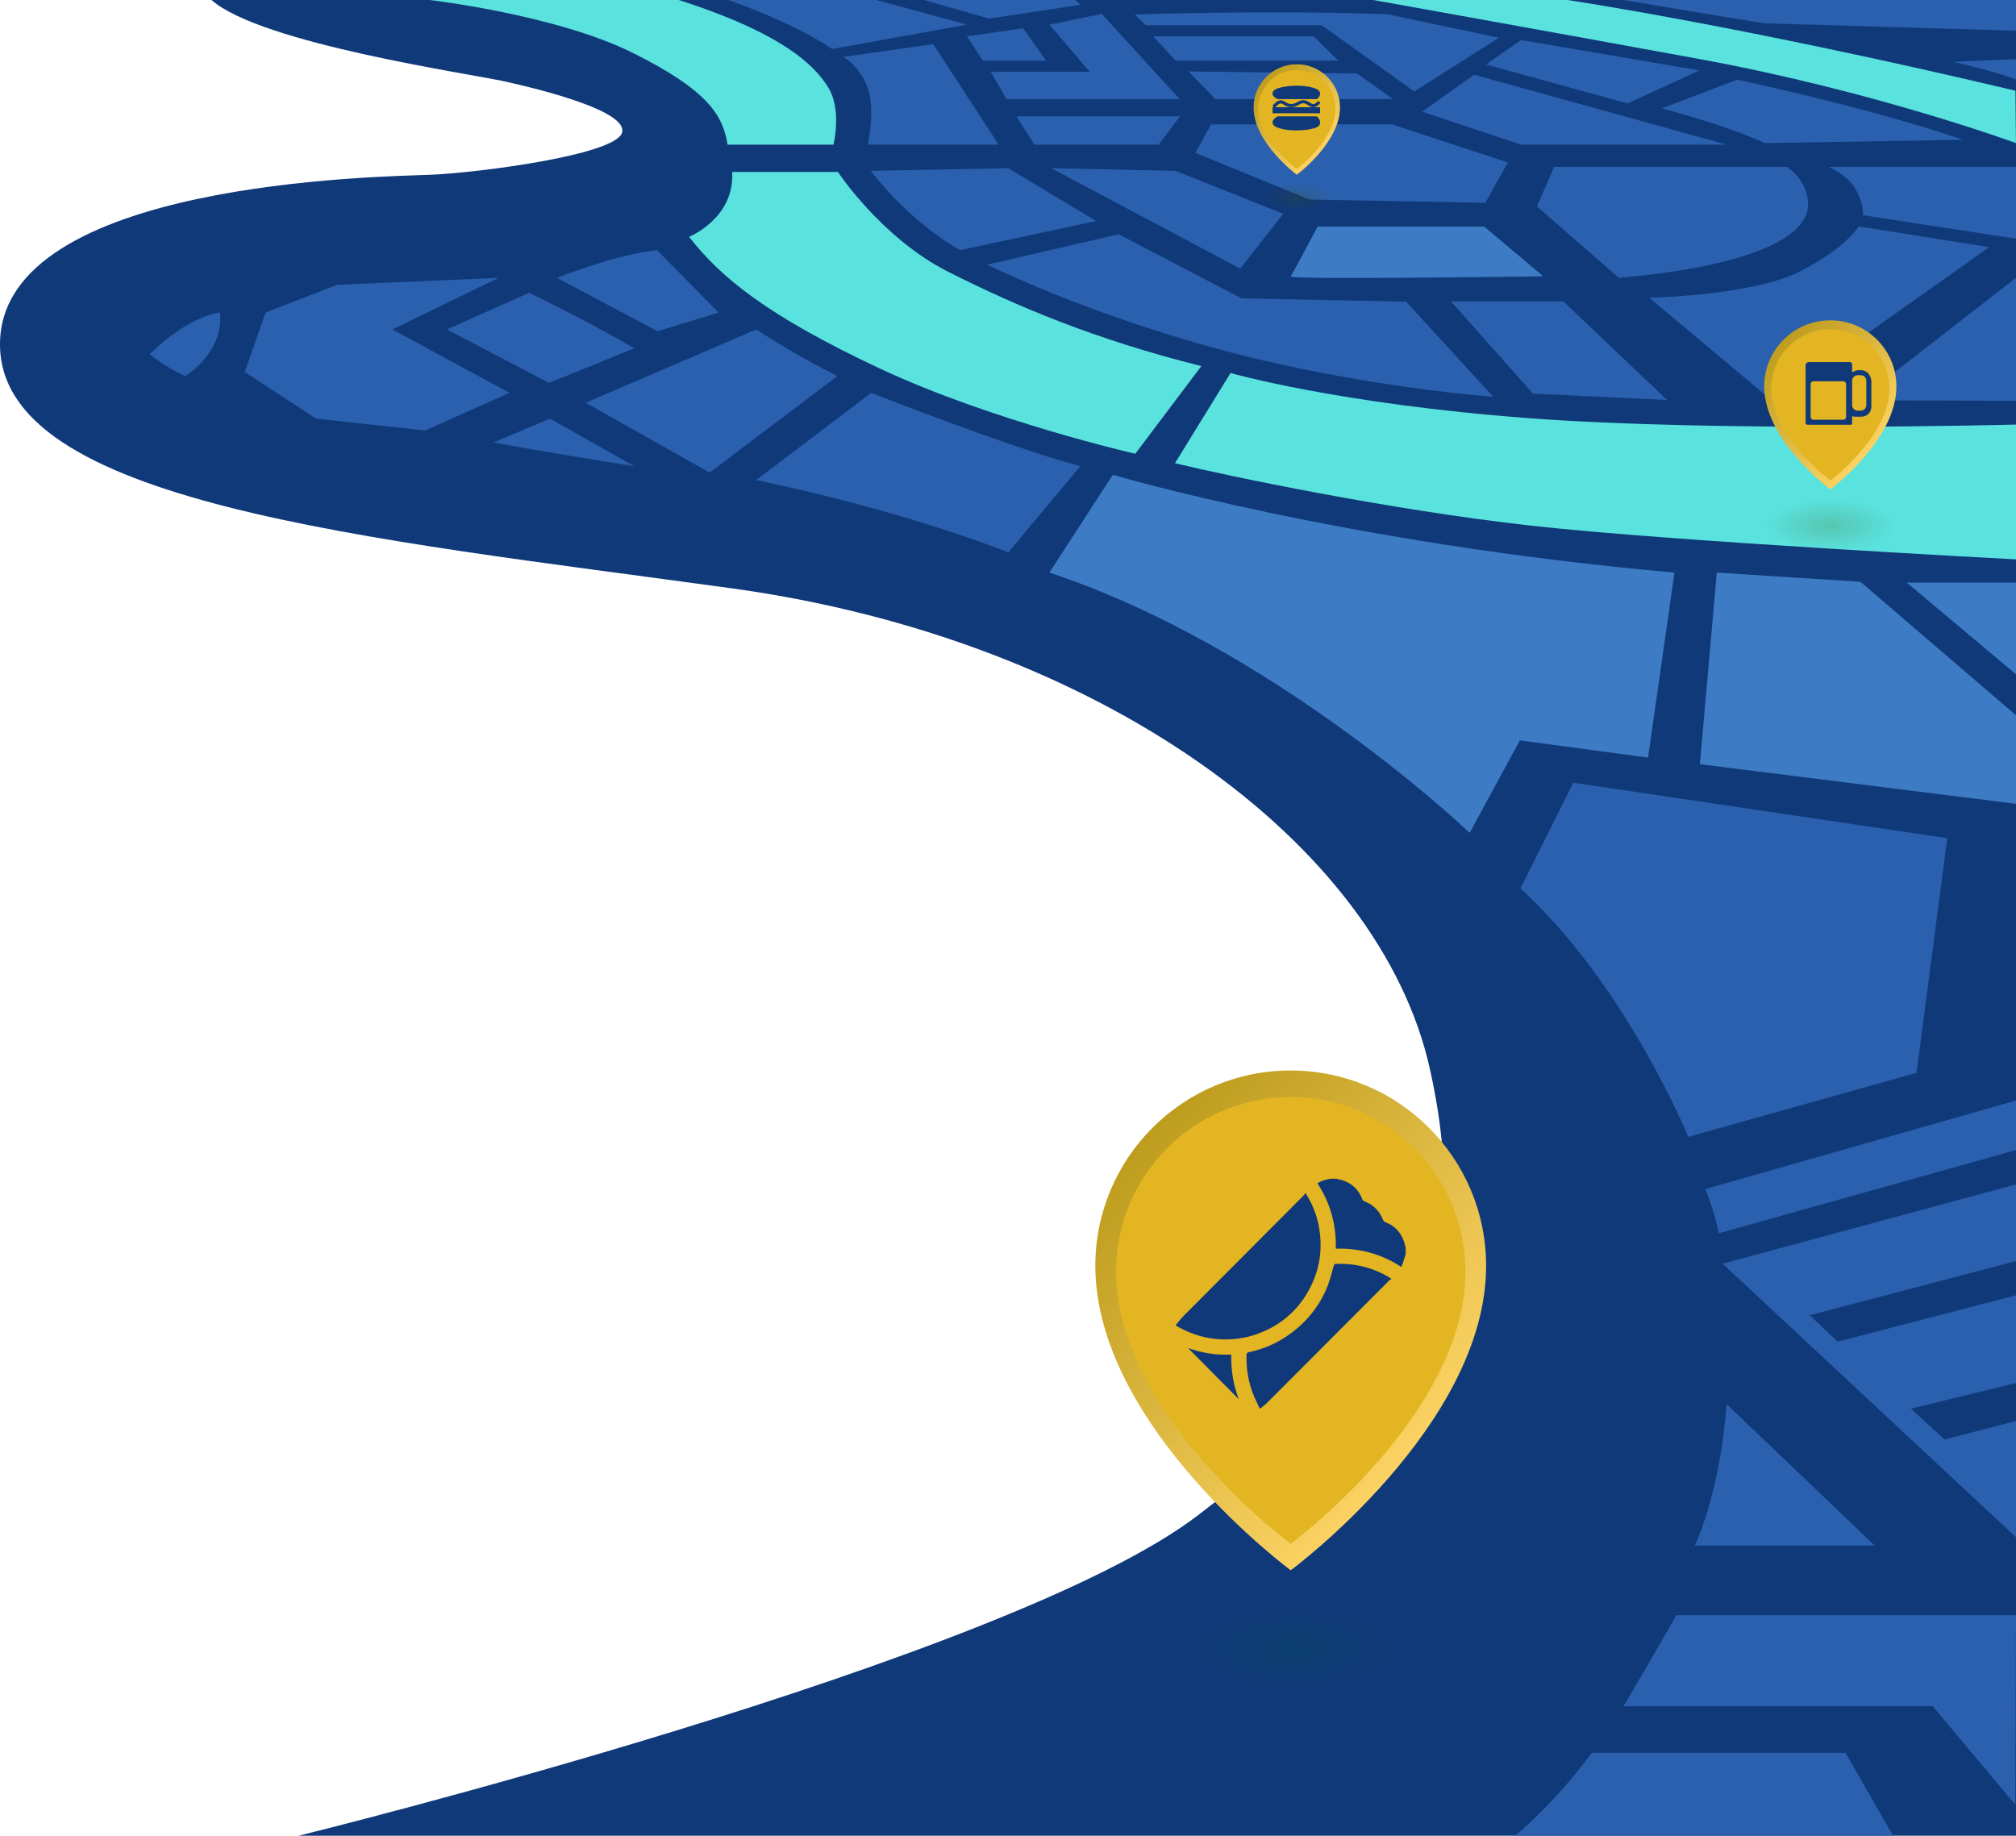 <?xml version="1.0" encoding="utf-8"?>
<!-- Generator: Adobe Illustrator 16.0.0, SVG Export Plug-In . SVG Version: 6.00 Build 0)  -->
<!DOCTYPE svg PUBLIC "-//W3C//DTD SVG 1.1//EN" "http://www.w3.org/Graphics/SVG/1.1/DTD/svg11.dtd">
<svg version="1.1" id="Layer_1" xmlns="http://www.w3.org/2000/svg" xmlns:xlink="http://www.w3.org/1999/xlink" x="0px" y="0px"
	 width="1993.07px" height="1815px" viewBox="0 0 1993.07 1815" enable-background="new 0 0 1993.07 1815" xml:space="preserve">
<path fill="#10397A" d="M295.303,1815c0,0,701.625-172.375,889.769-317.4c188.147-145.029,278.29-215.538,228.641-440.267
	c-49.649-224.728-329.251-425.918-689.862-475.566C363.24,532.118-2.6,498.158,0.014,338.757s375.641-163.966,424.639-165.926
	c48.996-1.958,182.266-19.596,190.105-41.153c7.84-21.558-80.355-43.301-115.632-51.141C463.85,72.697,258.067,43.151,209.069,0
	h1784v1815H295.303z"/>
<g>
	<polygon fill="#3D7BC4" points="1697.279,566.113 1680.531,755.566 1993.07,794.762 1993.07,707.222 1839.299,575.26 	"/>
	<polygon fill="#3D7BC4" points="1885.067,576 1993.07,666.718 1993.07,576 	"/>
	<path fill="#3D7BC4" d="M1037.433,566.113c224.727,74.475,415.487,257.392,415.487,257.392l49.646-91.458l126.742,16.984
		l26.126-182.918c-326.638-28.744-555.284-96.685-555.284-96.685L1037.433,566.113z"/>
	<path fill="#3D7BC4" d="M1525.758,273.223L1467.29,224h-164.627c0,0-24.658,46.17-26.619,49.438
		C1274.084,276.704,1525.758,273.223,1525.758,273.223z"/>
</g>
<g>
	<path fill="#5AE2DE" d="M937.479,268.76C871.498,235.442,828.38,170,828.38,170H723.854c2.614,46-42.626,64.133-42.626,64.133
		c31.194,40.177,77.578,78.164,188.31,130.098c110.733,51.938,252.822,84.428,252.822,84.428l65.324-86.723
		C1082.502,335.805,1003.457,302.078,937.479,268.76z"/>
	<path fill="#5AE2DE" d="M1510.676,413.408c-188.144-14.209-294.149-44.586-294.149-44.586l-54.923,89.172
		c52.899,12.793,211.911,46.057,352.038,61.735c140.129,15.68,479.428,33.318,479.428,33.318V419.777
		C1993.07,419.777,1698.822,427.617,1510.676,413.408z"/>
	<path fill="#5AE2DE" d="M719.283,143h104.688c0,0,8.576-34.507-5.146-56.556C805.106,64.396,773.994,33.116,671.103,0h-246.45
		c0,0,124.972,14.417,200.983,52.308C701.645,90.201,714.713,115,719.283,143z"/>
	<path fill="#5AE2DE" d="M1993.018,141.479l-0.49-51.793C1721.089,25.339,1549.603,0,1549.603,0h-192.064
		c0,0,149.193,26.644,322.314,58.331C1852.973,90.017,1993.018,141.479,1993.018,141.479z"/>
</g>
<g>
	<path fill="#2A60AD" d="M1573.665,1733c0,0-32.664,46-75.782,82h373.677l-47.036-82H1573.665z"/>
	<path fill="#2A60AD" d="M1605.022,1687h305.734l81.663,97.414l0.65-187.414h-335.788C1640.296,1627,1605.022,1687,1605.022,1687z"
		/>
	<path fill="#2A60AD" d="M1675.576,1528h177.695l-146.339-139.802C1700.399,1477.043,1675.576,1528,1675.576,1528z"/>
	<polygon fill="#2A60AD" points="1993.07,1519.902 1993.07,1404.927 1922.562,1423.219 1889.181,1392.839 1993.07,1367.363 
		1993.07,1280.661 1816.742,1326.533 1789.208,1300.402 1993.07,1246.831 1993.07,1171.053 1703.012,1249.445 	"/>
	<path fill="#2A60AD" d="M1699.135,1219.395l293.935-82.314v-48.995l-307.078,87.54
		C1685.992,1175.625,1695.215,1197.836,1699.135,1219.395z"/>
	<path fill="#2A60AD" d="M1669.042,1124.018l225.662-63.278l30.427-232.004l-369.757-54.877l-52.265,104.524
		C1607.63,973.76,1669.042,1124.018,1669.042,1124.018z"/>
	<path fill="#2A60AD" d="M747.59,474.653c150.906,31.357,249.214,71.534,249.214,71.534l71.221-85.253
		c-70.302-18.733-206.764-72.514-206.764-72.514L747.59,474.653z"/>
	<path fill="#2A60AD" d="M747.59,325.705l-168.547,72.514l122.491,69.085l126.408-95.543
		C789.194,352.977,747.59,325.705,747.59,325.705z"/>
	<path fill="#2A60AD" d="M487.909,437.416c0,0,46.056,8.819,139.148,23.518l-83.291-47.035L487.909,437.416z"/>
	<polygon fill="#2A60AD" points="387.957,325.705 492.81,274.748 333.083,281.609 262.527,309.046 241.949,367.841 312.503,413.898 
		420.295,425.657 503.589,388.42 	"/>
	<path fill="#2A60AD" d="M147.875,350.203c0,0,16.661,13.719,35.277,21.558c0,0,38.219-22.537,34.299-62.715
		C217.452,309.046,188.053,311.006,147.875,350.203z"/>
	<path fill="#2A60AD" d="M542.786,378.62l84.272-34.296c-47.034-27.438-103.869-54.877-103.869-54.877l-81.335,36.258
		L542.786,378.62z"/>
	<path fill="#2A60AD" d="M710.352,309.046l-60.755-61.734c-40.177,3.92-98.971,27.437-98.971,27.437l99.462,52.755L710.352,309.046z
		"/>
	<polygon fill="#2A60AD" points="1993.07,396.259 1993.07,274.691 1837.264,395.77 	"/>
	<path fill="#2A60AD" d="M1837.263,223.793c0,0-9.801,19.599-56.835,44.096c-47.036,24.499-149.929,26.458-149.929,26.458
		l121.512,101.912l214.603-151.888L1837.263,223.793z"/>
	<path fill="#2A60AD" d="M1841.671,212.77l151.398,23.272V165h-185.205C1844.123,181,1841.671,212.77,1841.671,212.77z"/>
	<path fill="#2A60AD" d="M1766.709,165h-230.282l-16.986,39.083l81.005,70.608c141.761-12.47,184.39-43.925,186.842-69.403
		C1789.737,179.811,1766.709,165,1766.709,165z"/>
	<polygon fill="#2A60AD" points="1648.139,395.47 1545.573,298 1434.514,298 1515.524,389.199 	"/>
	<path fill="#2A60AD" d="M1227.423,295.002l-121.511-63.37l-130.001,30.051c0,0,98.646,48.993,235.181,85.251
		c136.535,36.259,265.229,45.404,265.229,45.404l-86.233-94.073L1227.423,295.002z"/>
	<path fill="#2A60AD" d="M949.125,247.312l134.576-28.746l-86.896-52.261l-135.874,2.613
		C901.433,221.833,949.125,247.312,949.125,247.312z"/>
	<path fill="#2A60AD" d="M987.248,143l-64.675-99.404L833.4,56.28c0,0,13.391,5.796,23.189,27.354
		c9.799,21.558,1.309,59.366,1.309,59.366H987.248z"/>
	<path fill="#2A60AD" d="M955.891,24.358L866.388,0H720.055c0,0,63.37,21.652,102.566,48.436L955.891,24.358z"/>
	<polygon fill="#2A60AD" points="1011.417,27.883 955.891,35.963 971.571,60 1034.285,60 	"/>
	<polygon fill="#2A60AD" points="1077.401,71 979.408,71 995.088,98 1166.247,98 1089.158,13.68 1037.549,24.43 	"/>
	<polygon fill="#2A60AD" points="1068.252,4.758 1063.028,0 913.424,0 977.774,18.384 	"/>
	<polygon fill="#2A60AD" points="1166.575,115 1004.886,115 1022.525,143 1145.341,143 	"/>
	<polygon fill="#2A60AD" points="1268.579,211.383 1162.097,168.918 1039.279,166.305 1226.117,265.606 	"/>
	<polygon fill="#2A60AD" points="1468.482,200.52 1490.697,160.658 1376.371,123 1197.375,123 1181.694,151.187 1294.712,197.291 	
		"/>
	<polygon fill="#2A60AD" points="1706.932,143 1457.378,73.844 1406.095,110.415 1503.762,143 	"/>
	<polygon fill="#2A60AD" points="1469.137,63.743 1608.942,102.284 1680.151,69.622 1503.764,39.57 	"/>
	<path fill="#2A60AD" d="M1717.384,78.767l-74.477,28.415c67.941,17.965,101.914,34.297,101.914,34.297l195.982-3.266
		C1847.384,106.203,1717.384,78.767,1717.384,78.767z"/>
	<path fill="#2A60AD" d="M1993.07,78.767V58.516l-62.063,2.611C1974.773,70.927,1993.07,78.767,1993.07,78.767z"/>
	<path fill="#2A60AD" d="M1306.699,25l91.462,65.426l83.619-53.061l-110.401-23.334c-120.202-4.249-249.555,0.292-249.555,0.292
		L1132.936,25H1306.699z"/>
	<polygon fill="#2A60AD" points="1377.257,98 1341.651,72.705 1175.072,70.655 1201.524,98 	"/>
	<polygon fill="#2A60AD" points="1140.116,36 1162.324,60 1323.034,60 1298.864,36 	"/>
	<path fill="#2A60AD" d="M1605.025,0c0,0,81.663,13.906,139.148,23.051l248.896,7.37V0H1605.025z"/>
</g>
<g>
	<g>
		<linearGradient id="SVGID_1_" gradientUnits="userSpaceOnUse" x1="1119.922" y1="1129.174" x2="1427.189" y2="1411.359">
			<stop  offset="0" style="stop-color:#BD9C1D"/>
			<stop  offset="1" style="stop-color:#FCD364"/>
		</linearGradient>
		<path fill="url(#SVGID_1_)" d="M1469.21,1251.571c0-106.683-86.483-193.167-193.167-193.167
			c-106.683,0-193.167,86.484-193.167,193.167c0,158.339,193.167,300.997,193.167,300.997S1469.21,1409.91,1469.21,1251.571z"/>
		<path fill="#E3B522" d="M1448.74,1257.285c0-95.382-77.322-172.698-172.696-172.698s-172.696,77.316-172.696,172.698
			c0,141.561,172.696,269.104,172.696,269.104S1448.74,1398.846,1448.74,1257.285z"/>
	</g>
</g>
<g>
	<linearGradient id="SVGID_2_" gradientUnits="userSpaceOnUse" x1="1756.69" y1="340.647" x2="1860.614" y2="436.089">
		<stop  offset="0" style="stop-color:#BD9C1D"/>
		<stop  offset="1" style="stop-color:#FCD364"/>
	</linearGradient>
	<path fill="url(#SVGID_2_)" d="M1874.829,382.045c0-36.082-29.253-65.332-65.334-65.332c-36.082,0-65.333,29.25-65.333,65.332
		c0,53.553,65.333,101.804,65.333,101.804S1874.829,435.598,1874.829,382.045z"/>
	<path fill="#E3B522" d="M1867.905,383.977c0-32.259-26.152-58.409-58.41-58.409s-58.41,26.15-58.41,58.409
		c0,47.879,58.41,91.017,58.41,91.017S1867.905,431.855,1867.905,383.977z"/>
</g>
<g>
	<linearGradient id="SVGID_3_" gradientUnits="userSpaceOnUse" x1="1247.526" y1="79.179" x2="1315.445" y2="141.554">
		<stop  offset="0" style="stop-color:#BD9C1D"/>
		<stop  offset="1" style="stop-color:#FCD364"/>
	</linearGradient>
	<path fill="url(#SVGID_3_)" d="M1324.735,106.233c0-23.581-19.117-42.697-42.698-42.697s-42.698,19.116-42.698,42.697
		c0,35.001,42.698,66.535,42.698,66.535S1324.735,141.234,1324.735,106.233z"/>
	<path fill="#E3B522" d="M1320.21,107.497c0-21.083-17.092-38.173-38.174-38.173c-21.081,0-38.174,17.091-38.174,38.173
		c0,31.292,38.174,59.484,38.174,59.484S1320.21,138.788,1320.21,107.497z"/>
</g>
<radialGradient id="SVGID_4_" cx="1809.495" cy="519.745" r="64.864" gradientTransform="matrix(1 0 0 0.4 0 311.847)" gradientUnits="userSpaceOnUse">
	<stop  offset="0" style="stop-color:#465400;stop-opacity:0.2"/>
	<stop  offset="1" style="stop-color:#445404;stop-opacity:0"/>
</radialGradient>
<ellipse fill="url(#SVGID_4_)" cx="1809.495" cy="519.745" rx="85.517" ry="33.189"/>
<radialGradient id="SVGID_5_" cx="1282.841" cy="195.021" r="34.352" gradientTransform="matrix(1 0 0 0.4 0 117.013)" gradientUnits="userSpaceOnUse">
	<stop  offset="0" style="stop-color:#465400;stop-opacity:0.2"/>
	<stop  offset="1" style="stop-color:#445404;stop-opacity:0"/>
</radialGradient>
<ellipse fill="url(#SVGID_5_)" cx="1282.842" cy="195.021" rx="45.289" ry="17.577"/>
<path fill="#10397A" d="M1839.866,366h-2.729c-1.998,0-4.066,1.059-6.066,1.999v-6.975c0-1.507-0.611-3.023-2.119-3.023h-40.932
	c-1.509,0-2.949,1.517-2.949,3.023v57.304c0,1.507,1.44,1.672,2.949,1.672h40.932c1.508,0,2.119-0.166,2.119-1.672v-6.976
	c2,0.94,4.068,0.648,6.066,0.648h2.729c6.02,0,10.204-4.026,10.204-10.045v-24.559C1850.07,371.377,1845.885,366,1839.866,366z
	 M1825.07,412.271c0,1.507-1.222,2.729-2.729,2.729h-29.541c-1.508,0-2.729-1.222-2.729-2.729v-32.542
	c0-1.507,1.222-2.729,2.729-2.729h29.541c1.508,0,2.729,1.222,2.729,2.729V412.271z M1845.07,400.542
	c0,3.014-2.443,5.458-5.458,5.458h-3.084c-3.015,0-5.458-2.443-5.458-5.458v-24.085c0-3.014,2.443-5.458,5.458-5.458h3.084
	c3.015,0,5.458,2.443,5.458,5.458V400.542z"/>
<g>
	<path fill-rule="evenodd" clip-rule="evenodd" fill="#10397A" d="M1162.426,1310.123c2.5-2.977,4.789-6.145,7.523-8.89
		c39.639-39.829,79.342-79.599,119.005-119.395c0.615-0.618,0.988-1.466,1.619-2.436c6.879,10.881,11.278,21.841,13.387,33.686
		c4.023,22.604,0.544,44.047-10.816,63.97c-11.129,19.512-27.414,33.26-48.461,41.224c-13.776,5.205-28.043,7.027-42.676,5.56
		c-14.196-1.407-27.344-6.006-39.581-13.276C1162.426,1310.414,1162.426,1310.272,1162.426,1310.123z"/>
	<path fill-rule="evenodd" clip-rule="evenodd" fill="#10397A" d="M1245.419,1392.669c-1.78-3.798-3.688-7.548-5.335-11.4
		c-5.665-13.244-8.144-27.091-7.758-41.485c0.038-1.855,0.632-2.532,2.386-2.895c14.824-3.062,28.38-9.095,40.609-17.985
		c16.849-12.239,29.443-27.939,37.139-47.318c2.574-6.483,4.157-13.367,6.11-20.093c0.322-1.106,0.521-1.781,1.919-1.845
		c19.376-0.84,37.331,3.812,53.907,13.873c0.237,0.145,0.442,0.36,1.265,1.034c-0.868,0.568-1.713,0.948-2.317,1.566
		c-40.295,40.352-80.552,80.729-120.876,121.058c-2.018,2.021-4.389,3.673-6.606,5.49
		C1245.712,1392.669,1245.569,1392.669,1245.419,1392.669z"/>
	<path fill-rule="evenodd" clip-rule="evenodd" fill="#10397A" d="M1389.661,1239.999c-1.175,3.695-2.327,7.395-3.513,11.079
		c-0.148,0.467-0.471,0.889-0.815,1.504c-19.655-12.69-41.115-18.736-64.718-18.001c0.595-23.517-5.34-45.015-18.2-64.648
		c3.427-2.195,7.019-3.374,10.803-4.032c0.635-0.114,1.259-0.307,1.879-0.461c2.221,0,4.44,0,6.657,0
		c0.248,0.139,0.481,0.347,0.74,0.397c11.979,2.169,20.154,8.908,24.521,20.295c0.253,0.688,1.098,1.341,1.82,1.623
		c8.933,3.416,15.08,9.571,18.537,18.493c0.316,0.815,1.175,1.711,1.987,2.025c9.044,3.443,15.243,9.657,18.483,18.747
		c0.743,2.062,1.226,4.214,1.817,6.321C1389.661,1235.562,1389.661,1237.784,1389.661,1239.999z"/>
	<path fill-rule="evenodd" clip-rule="evenodd" fill="#10397A" d="M1174.636,1332.918c13.303,4.738,27.627,7.049,42.624,6.401
		c-0.352,15.222,2.009,29.766,7.411,44.102C1207.701,1366.293,1191.003,1349.439,1174.636,1332.918z"/>
</g>
<g>
	<path fill="#10397A" d="M1305.07,93.271c0,1.532-2.207,4.729-3.74,4.729h-37.923c-1.529,0-5.337-3.197-5.337-4.729v-0.926
		c0-2.775,3.018-4.509,6.834-5.549c9.159-2.499,23.516-3.043,33.492,0c3.006,0.917,6.674,2.545,6.674,5.549V93.271z"/>
	<path fill="#10397A" d="M1258.07,120.398c0-1.534,3.808-5.398,5.337-5.398h37.923c1.533,0,3.74,3.865,3.74,5.398v0.925
		c0,2.777-2.218,4.508-6.028,5.549c-9.162,2.5-23.921,3.043-33.897,0c-3.006-0.916-7.074-2.544-7.074-5.549V120.398z"/>
	<rect x="1258.07" y="106" fill="#10397A" width="47" height="6"/>
	<g>
		<path fill="#10397A" d="M1259.953,106.195c-0.399,0-0.797-0.153-1.098-0.456c-0.607-0.606-0.607-1.591,0-2.196
			c2.879-2.878,6.46-6.464,11.561-2.893c3.8,2.658,7.485,2.884,11.275,0.69c4.783-2.777,7.975-3.472,13.169,0.058
			c3.675,2.5,4.794,1.735,7.496-0.855c0.618-0.593,1.604-0.572,2.196,0.045c0.594,0.621,0.57,1.604-0.046,2.197
			c-3.616,3.463-6.371,4.598-11.395,1.181c-3.694-2.513-5.444-2.501-9.865,0.062c-4.805,2.782-9.857,2.494-14.608-0.83
			c-2.699-1.892-4.304-0.742-7.59,2.541C1260.745,106.042,1260.348,106.195,1259.953,106.195z"/>
	</g>
</g>
<radialGradient id="SVGID_6_" cx="1277.384" cy="1630.355" r="111.152" gradientTransform="matrix(1 0 0 0.4 0 978.213)" gradientUnits="userSpaceOnUse">
	<stop  offset="0" style="stop-color:#004F54;stop-opacity:0.3"/>
	<stop  offset="1" style="stop-color:#004C54;stop-opacity:0"/>
</radialGradient>
<path fill="url(#SVGID_6_)" d="M1130.84,1630.355c0,31.412,65.61,56.874,146.543,56.874c80.938,0,146.544-25.462,146.544-56.874
	c0-31.408-65.605-56.874-146.544-56.874C1196.451,1573.481,1130.84,1598.947,1130.84,1630.355z"/>
</svg>
